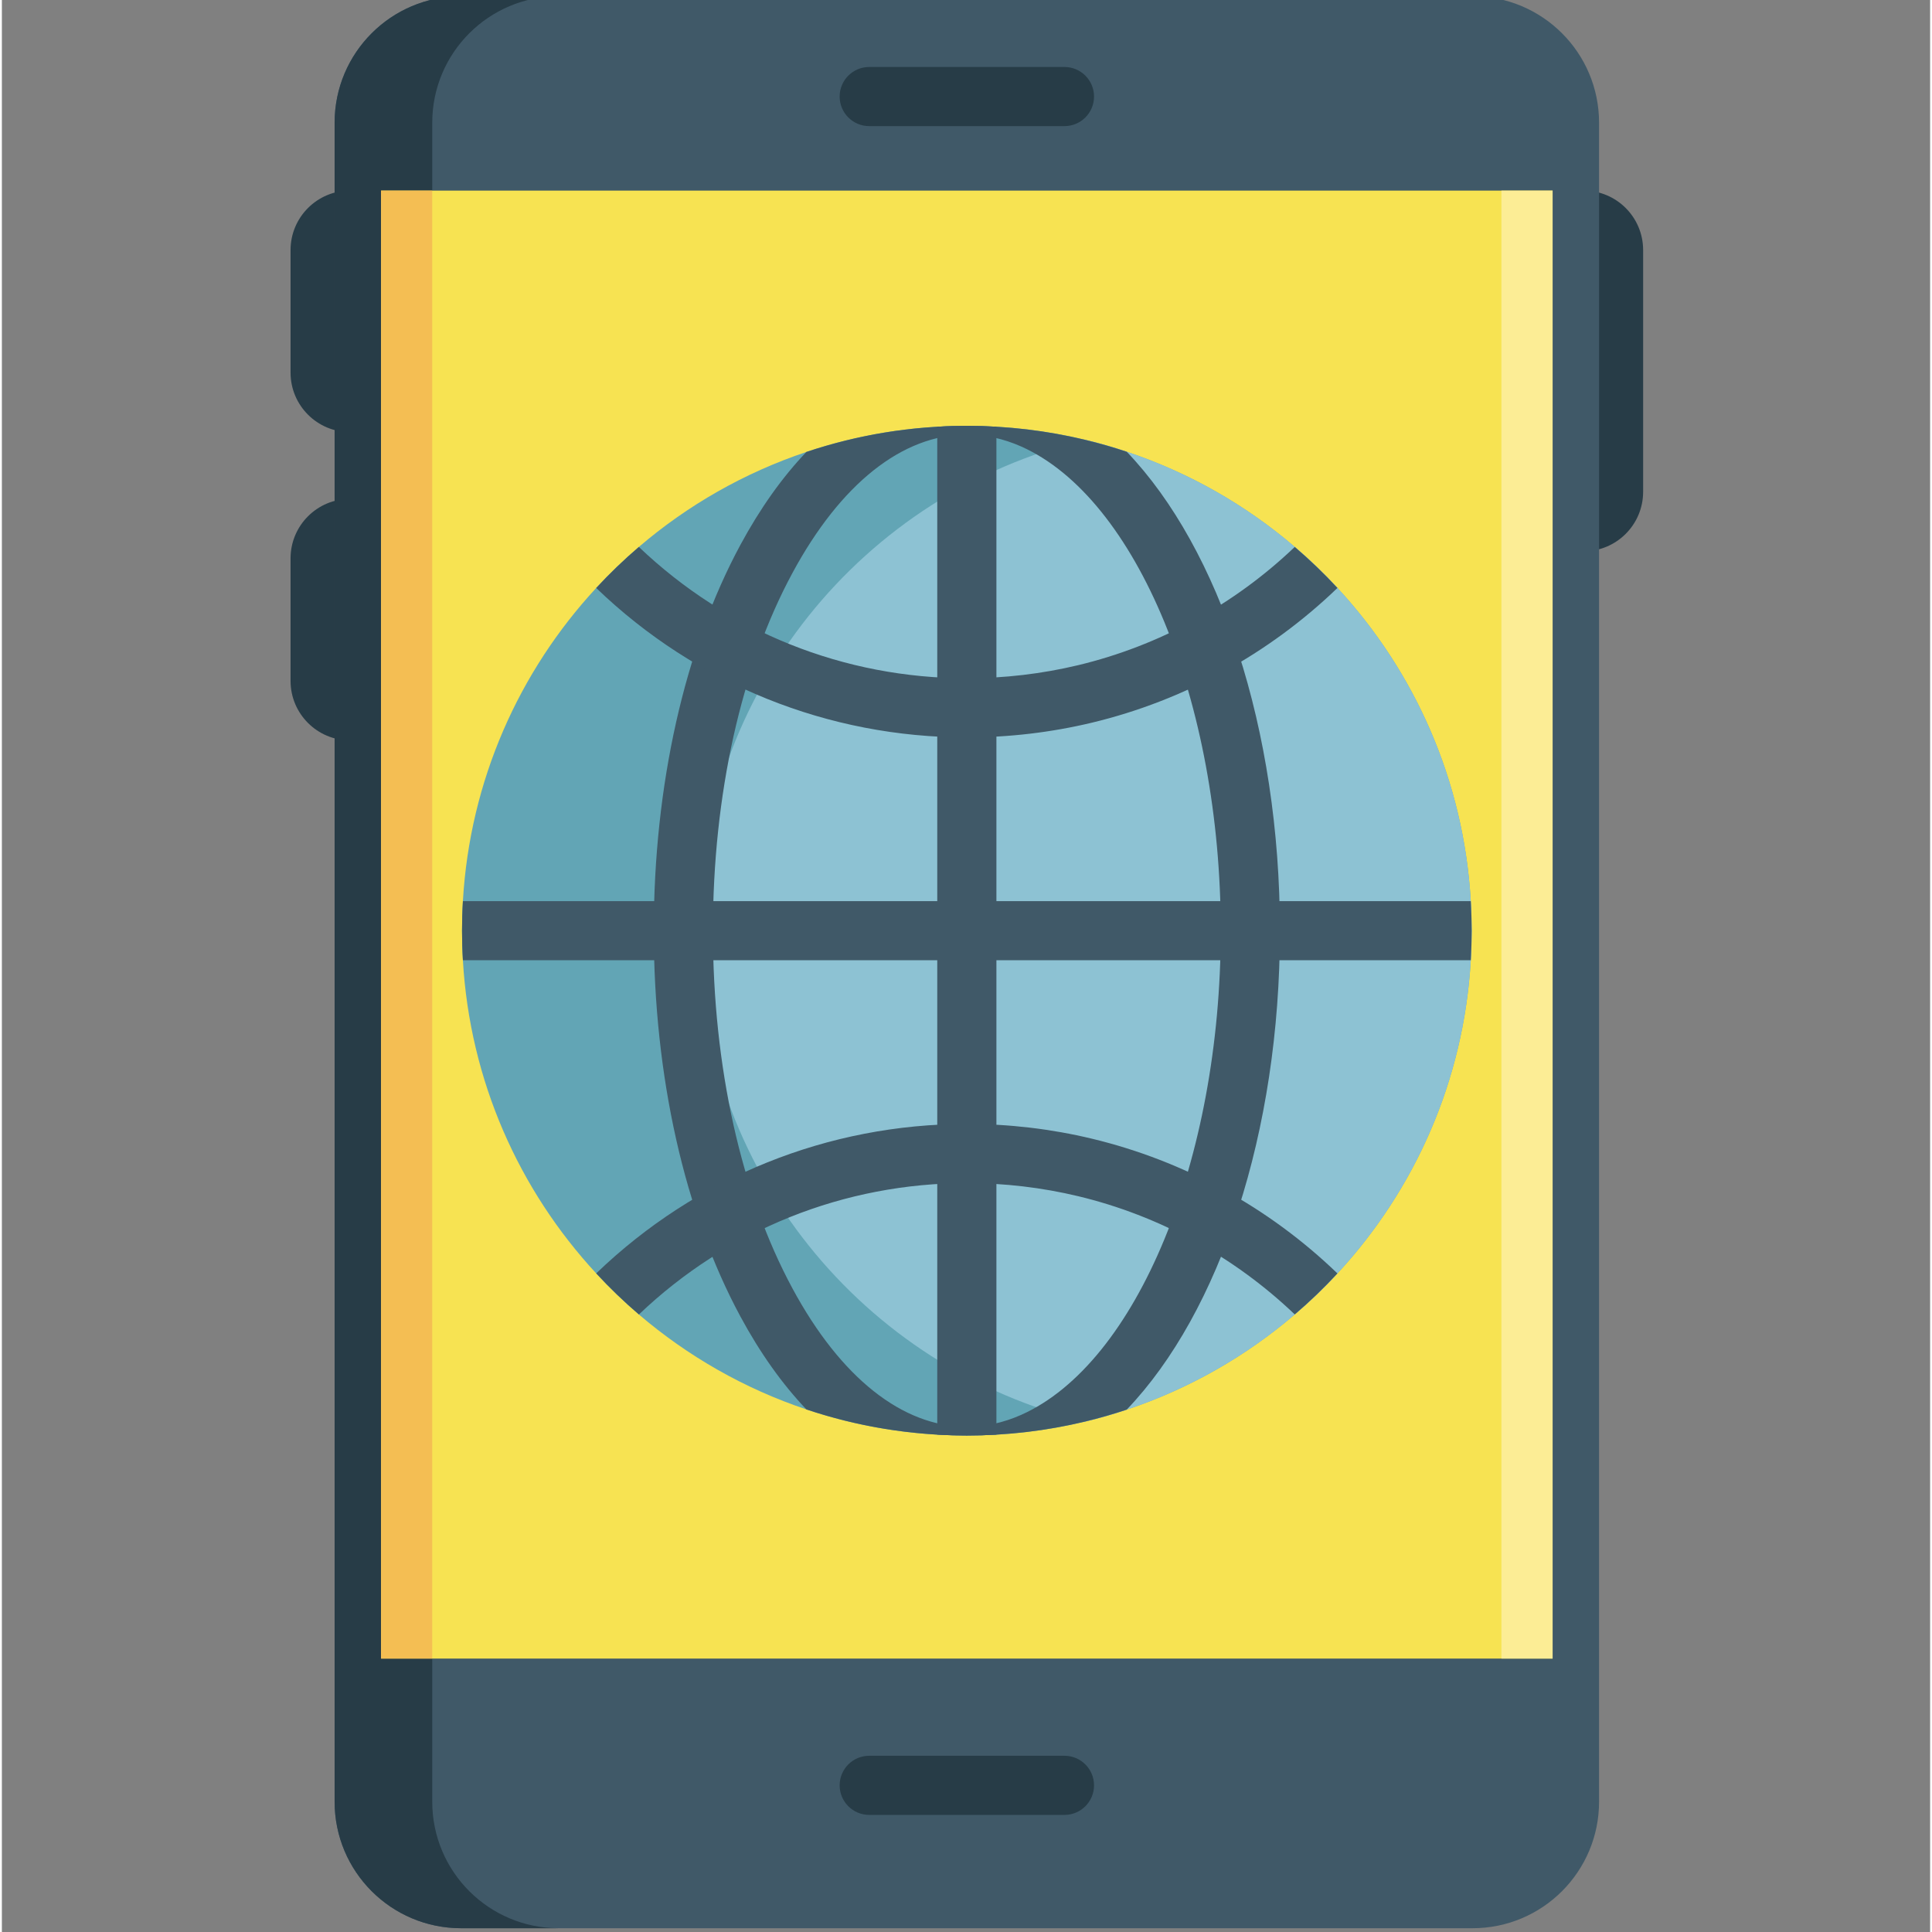 <svg height="511pt" viewBox="-76 1 511 511.999" width="511pt" xmlns="http://www.w3.org/2000/svg"><rect x="-76" y="1" width="511" height="511.999" fill="#808080" stroke="none"/><path d="m343.18 147.094h-28.902v-95.586h28.902c8.707 0 15.766 7.059 15.766 15.766v64.059c-.004 8.703-7.059 15.762-15.766 15.762zm0 0" fill="#273c47"/><path d="m16.266 115.508h28.195v-64h-28.195c-8.707 0-15.766 7.059-15.766 15.766v32.473c0 8.703 7.059 15.762 15.766 15.762zm0 0" fill="#273c47"/><path d="m16.266 197.207h28.535v-64h-28.535c-8.707 0-15.766 7.059-15.766 15.766v32.473c0 8.703 7.059 15.762 15.766 15.762zm0 0" fill="#273c47"/><path d="m313.746 0h-268.047c-18.512 0-33.523 15.008-33.523 33.523v444.953c0 18.512 15.012 33.523 33.523 33.523h268.047c18.516 0 33.523-15.012 33.523-33.523v-444.953c0-18.516-15.008-33.523-33.523-33.523zm0 0" fill="#405968"/><path d="m71.57 512h-25.871c-18.516 0-33.523-15.004-33.523-33.52v-444.961c0-18.516 15.008-33.52 33.523-33.52h25.871c-18.516 0-33.52 15.004-33.52 33.52v444.961c0 18.516 15.004 33.52 33.52 33.52zm0 0" fill="#273c47"/><path d="m24.484 51.512h310.469v389.027h-310.469zm0 0" fill="#f7e352"/><path d="m24.484 51.512h13.562v389.027h-13.562zm0 0" fill="#f4be53"/><path d="m321.391 51.512h13.562v389.027h-13.562zm0 0" fill="#fced95"/><path d="m205.594 34.422h-51.742c-4.328 0-7.836-3.508-7.836-7.836 0-4.328 3.508-7.836 7.836-7.836h51.742c4.328 0 7.836 3.508 7.836 7.836 0 4.328-3.508 7.836-7.836 7.836zm0 0" fill="#273c47"/><path d="m205.594 481.969h-51.742c-4.328 0-7.836-3.508-7.836-7.836 0-4.328 3.508-7.836 7.836-7.836h51.742c4.328 0 7.836 3.508 7.836 7.836 0 4.328-3.508 7.836-7.836 7.836zm0 0" fill="#273c47"/><path d="m313.5 247.641c0 2.633-.074 5.246-.23 7.836-1.84 31.973-14.922 60.938-35.34 82.996-3.551 3.844-7.324 7.48-11.305 10.867-12.938 11.074-28.012 19.719-44.523 25.223-3.613 1.215-7.293 2.27-11.043 3.168-7.598 1.828-15.457 3-23.5 3.469-2.594.145-5.203.219-7.836.219-2.633 0-5.246-.074-7.84-.23-12.055-.688-23.688-2.988-34.68-6.676-16.457-5.508-31.48-14.129-44.387-25.16-3.98-3.406-7.762-7.043-11.316-10.891-20.418-22.055-33.488-51.02-35.328-82.984-.156-2.59-.23-5.203-.23-7.836s.074-5.246.23-7.836c1.84-31.965 14.91-60.93 35.328-82.988 3.555-3.844 7.324-7.469 11.305-10.875 12.906-11.047 27.941-19.664 44.398-25.172 10.992-3.688 22.625-5.988 34.68-6.676 2.594-.16 5.207-.23 7.84-.23 2.633 0 5.242.07 7.836.219 8.043.469 15.902 1.641 23.5 3.469 3.75.898 7.43 1.953 11.043 3.168 16.512 5.504 31.586 14.145 44.523 25.223 3.98 3.395 7.762 7.031 11.316 10.875 20.418 22.059 33.488 51.012 35.328 82.988.156 2.59.23 5.203.23 7.836zm0 0" fill="#62a5b5"/><path d="m313.5 247.641c0 63.094-43.672 115.98-102.441 130.09-58.77-14.102-102.449-66.996-102.449-130.09s43.68-115.988 102.449-130.09c58.77 14.109 102.441 66.996 102.441 130.09zm0 0" fill="#8dc2d3"/><g fill="#405968"><path d="m222.102 120.719c-3.613-1.215-7.293-2.27-11.043-3.168-10.055-2.414-20.543-3.688-31.336-3.688-14.871 0-29.164 2.422-42.52 6.906-6.371 6.676-12.254 14.93-17.5 24.648-14.797 27.43-22.945 63.738-22.945 102.223s8.148 74.793 22.945 102.223c5.246 9.715 11.129 17.973 17.5 24.648 13.355 4.484 27.648 6.906 42.52 6.906 10.793 0 21.281-1.273 31.336-3.688 3.75-.898 7.43-1.953 11.043-3.168 24.68-25.797 40.586-73.551 40.586-126.922 0-53.375-15.906-101.125-40.586-126.922zm-27.973 255.234c-4.711 2.09-9.57 3.156-14.406 3.156-17.055 0-33.469-13.02-46.227-36.688-13.586-25.18-21.066-58.848-21.066-94.781s7.48-69.602 21.066-94.781c12.758-23.656 29.172-36.688 46.227-36.688 4.836 0 9.695 1.066 14.406 3.156 30.648 13.645 52.883 67.605 52.883 128.312s-22.234 114.668-52.883 128.312zm0 0"/><path d="m277.941 156.816-.062.055c-18.148 17.461-40.617 29.789-64.992 35.641-10.805 2.59-21.965 3.906-33.164 3.906-36.793 0-71.648-14.043-98.168-39.547l-.055-.055c3.555-3.844 7.324-7.469 11.305-10.875 23.531 22.453 54.379 34.805 86.918 34.805 9.965 0 19.902-1.172 29.508-3.469 21.492-5.16 41.324-15.988 57.395-31.336 3.98 3.395 7.762 7.031 11.316 10.875zm0 0"/><path d="m277.93 338.473c-3.551 3.844-7.324 7.48-11.305 10.867-16.059-15.34-35.902-26.176-57.395-31.336-9.605-2.301-19.543-3.469-29.508-3.469-32.539 0-63.375 12.359-86.906 34.816-3.98-3.406-7.762-7.043-11.316-10.891l.055-.051c26.52-25.504 61.375-39.551 98.168-39.551 11.199 0 22.359 1.316 33.164 3.91 24.375 5.852 46.852 18.18 64.992 35.652zm0 0"/><path d="m313.5 247.641c0 2.633-.074 5.246-.23 7.836h-267.098c-.156-2.59-.23-5.203-.23-7.836s.074-5.246.23-7.836h267.098c.156 2.59.23 5.203.23 7.836zm0 0"/><path d="m187.559 114.082v267.117c-2.594.145-5.203.219-7.836.219-2.633 0-5.246-.074-7.84-.23v-267.094c2.594-.16 5.207-.23 7.84-.23 2.633 0 5.242.07 7.836.219zm0 0"/></g></svg>